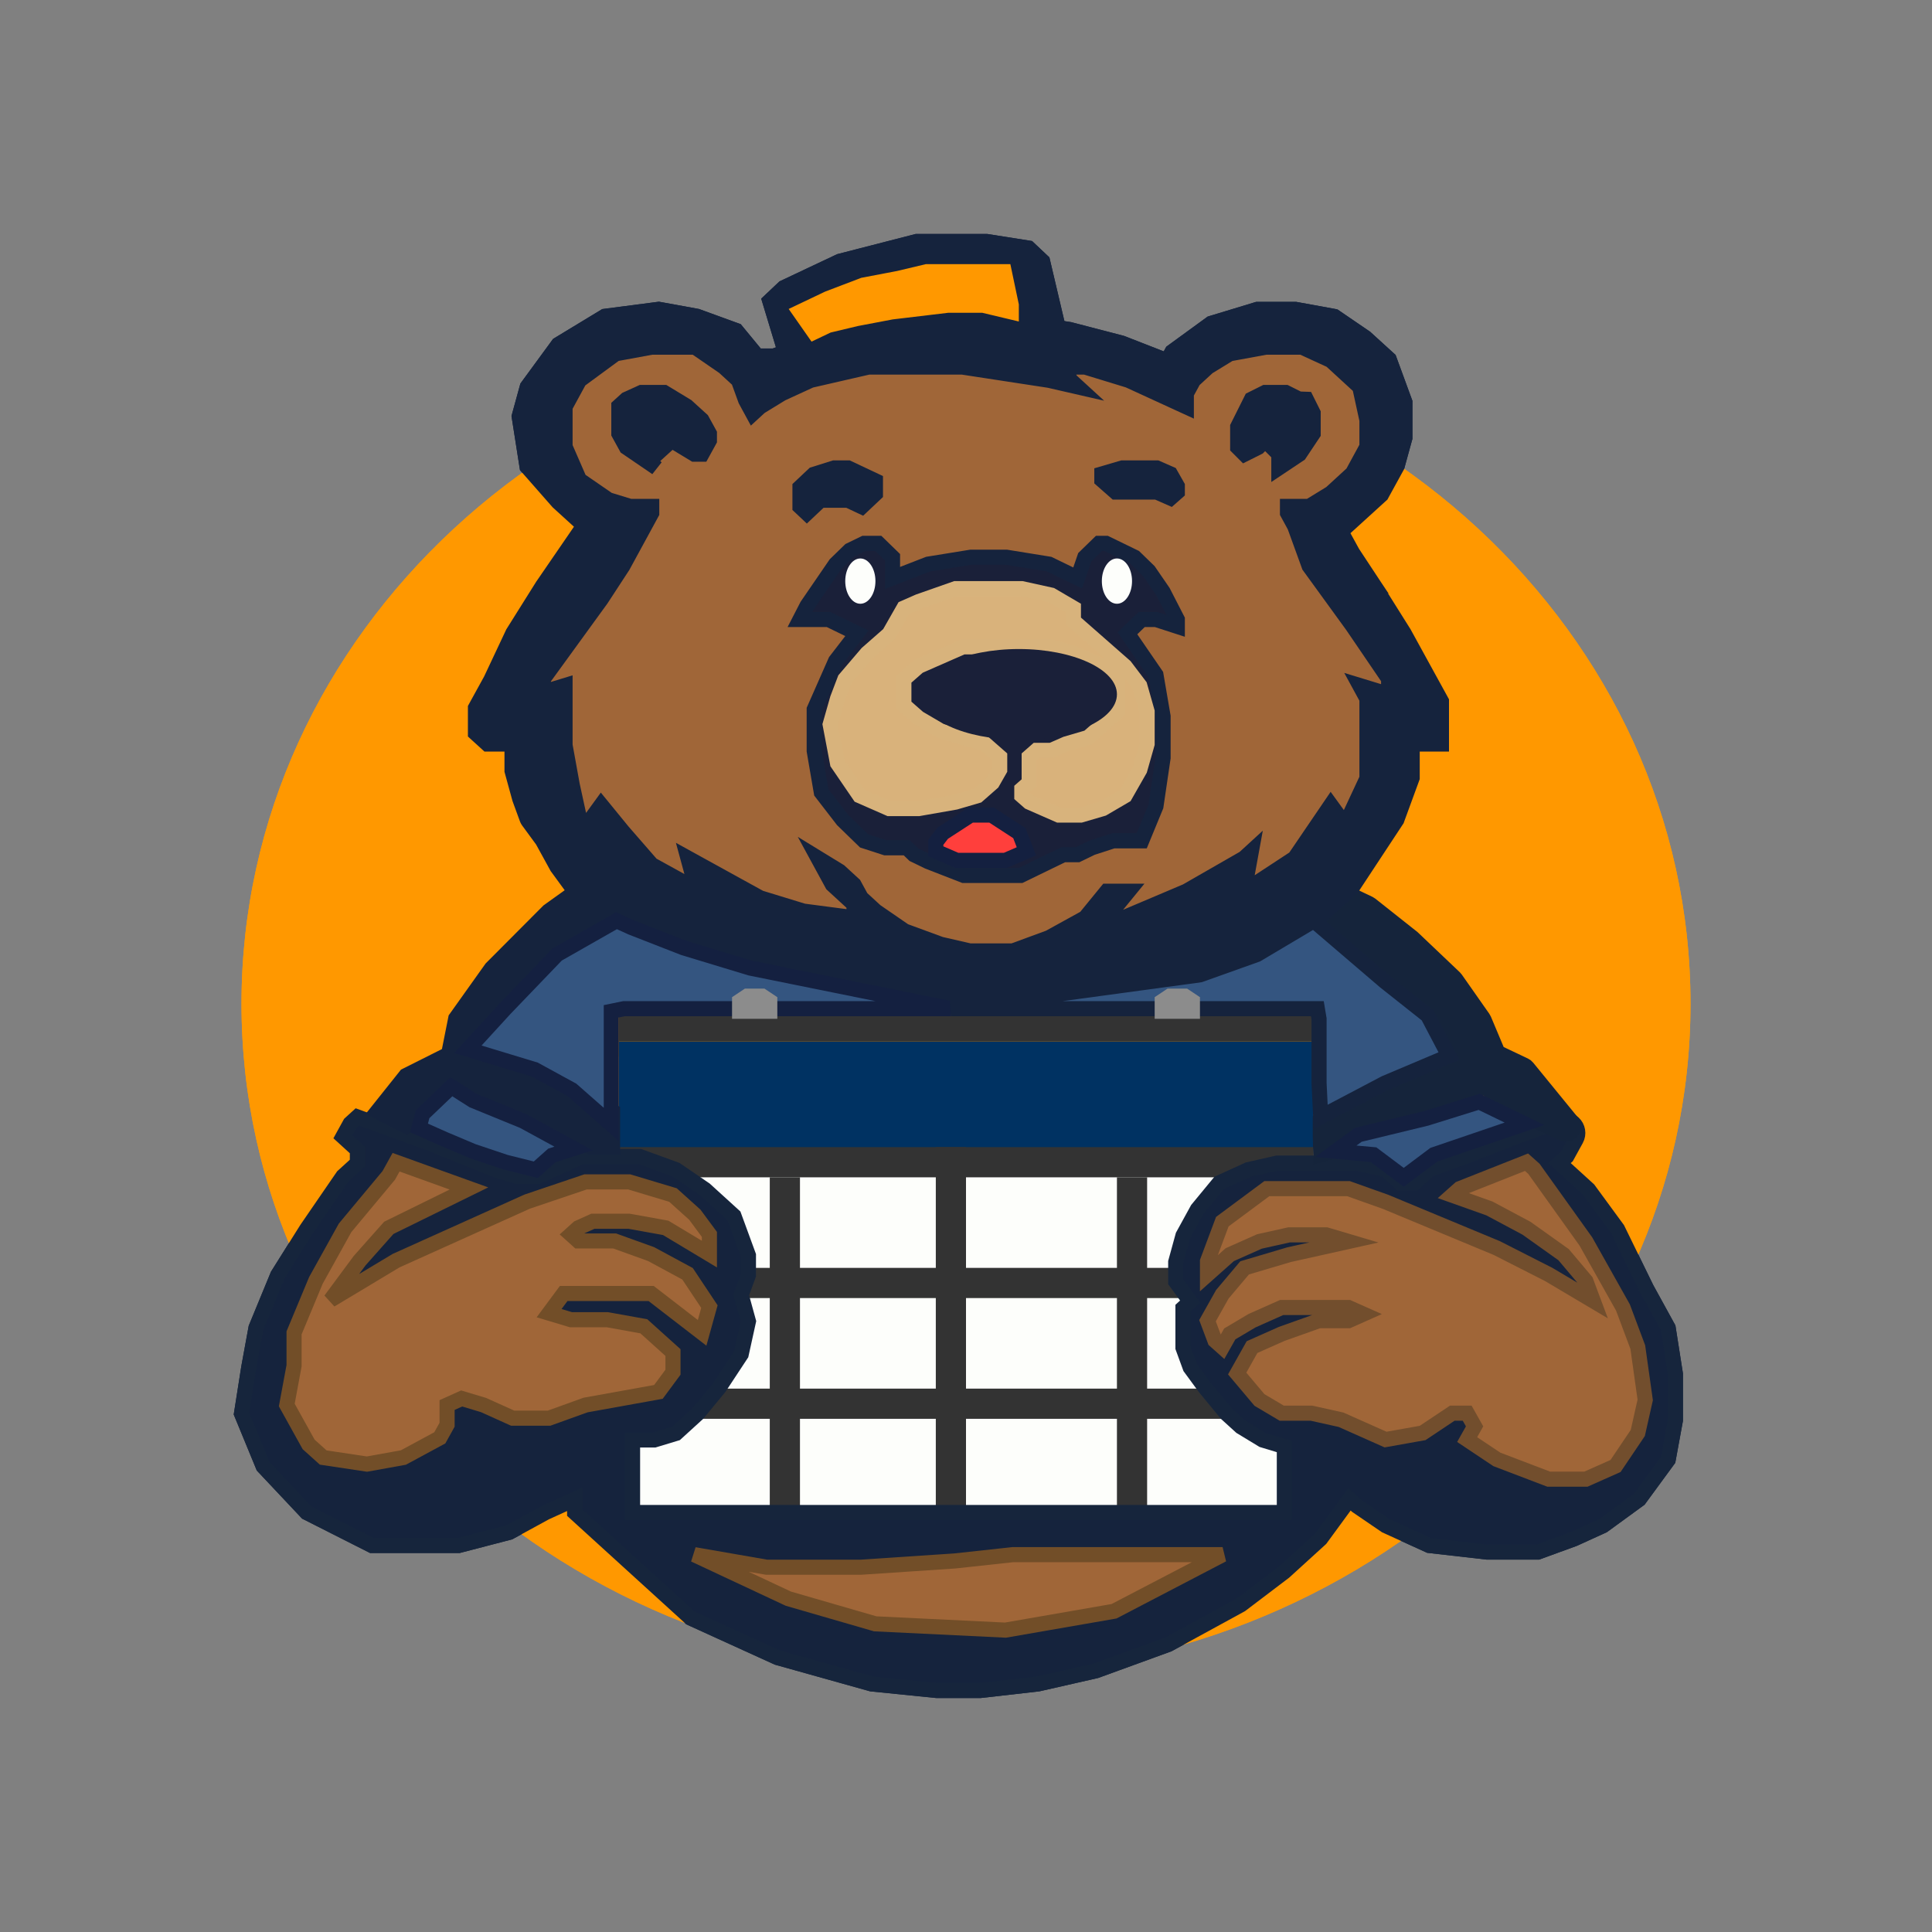 <svg width="128" height="128" viewBox="0 0 128 128" fill="none" xmlns="http://www.w3.org/2000/svg">
<rect x="0" y="0" width="128" height="128" fill="#808080" stroke="none"/>
<path d="M112 66.5C112 91.077 90.51 111 64 111C37.49 111 16 91.077 16 66.5C16 41.923 37.49 22 64 22C90.51 22 112 41.923 112 66.5Z" fill="#FF9800"/>
<path d="M41 70H87V103H41V70Z" fill="#FDFEFB"/>
<rect x="41" y="69" width="46" height="7" fill="#003262"/>
<line x1="87" y1="86" x2="41" y2="86" stroke="#333333" stroke-width="2"/>
<path d="M41 95H87" stroke="#333333" stroke-width="2"/>
<path d="M62 76H64V103H62V76Z" fill="#333333"/>
<path d="M75 78H77V105H75V78Z" fill="#333333"/>
<path d="M75 78H77V105H75V78Z" fill="#333333"/>
<path d="M49 77H51V104H49V77Z" fill="#333333"/>
<path d="M87 77L41 77" stroke="#333333" stroke-width="2"/>
<path d="M42.389 76.621H40.47H39.51H38.55L37.591 77.058L35.672 77.931H34.232L32.793 77.494L28.475 75.747L23.677 74L23.197 74.437L22.717 75.31L23.677 76.184V77.058L22.717 77.931L20.318 81.425L18.399 84.483L16.96 87.977L16.48 90.598L16 93.655L17.439 97.149L20.318 100.207L24.636 102.391H30.394L33.752 101.517L36.151 100.207L38.071 99.333V99.77V100.207L39.99 101.954L41.909 103.701L45.748 107.195L51.505 109.816L57.742 111.563L62.061 112H64.939L68.778 111.563L72.616 110.69L77.414 108.943L82.212 106.322L85.091 104.138L87.49 101.954L89.409 99.333L89.889 99.77L91.808 101.08L94.687 102.391L98.525 102.828H101.884L104.283 101.954L106.202 101.08L108.601 99.333L110.52 96.713L111 94.092V91.034L110.52 87.977L109.081 85.356L107.162 81.425L105.242 78.805L103.323 77.058L103.803 76.621L104.283 75.747L104.423 75.493C104.622 75.13 104.547 74.677 104.24 74.398C103.975 74.156 103.591 74.096 103.265 74.245L102.843 74.437L100.444 75.31L97.086 76.621L94.687 77.494L93.727 78.368H92.768L91.808 77.494L89.889 77.058H87.49H84.611L82.692 77.494L80.773 78.368L79.333 80.115L78.374 81.862L77.894 83.609V84.919L78.853 86.23L78.374 86.667V87.977V89.287L78.853 90.598L79.813 91.908L81.252 93.655L82.212 94.529L83.651 95.402L85.091 95.839V100.207H72.136H67.338H45.268H41.909V95.402H43.349L44.788 94.966L46.227 93.655L47.667 91.908L49.106 89.724L49.586 87.54L49.106 85.793L49.586 84.483V83.172L48.626 80.552L46.707 78.805L44.788 77.494L42.389 76.621Z" fill="#15233D" stroke="#16253C"/>
<path d="M50.794 103.833L46 103L52.233 105.917L57.986 107.583L66.616 108L73.808 106.75L81 103H72.849H67.096L63.26 103.417L57.027 103.833H50.794Z" fill="#A06638" stroke="#724E28"/>
<line x1="41" y1="68" x2="87" y2="68" stroke="#333333" stroke-width="2"/>
<path d="M26.241 83.522L21.897 86.13L22.862 84.826L23.828 83.522L25.759 81.348L31.069 78.739L28.655 77.87L26.241 77L25.759 77.87L22.862 81.348L20.931 84.826L19.483 88.304V90.478L19 93.087L20.448 95.696L21.414 96.565L24.31 97L26.724 96.565L29.138 95.261L29.621 94.391V93.087L30.586 92.652L32.035 93.087L33.965 93.957H36.379L38.793 93.087L41.207 92.652L43.621 92.217L44.586 90.913V89.609L42.655 87.87L40.241 87.435H37.828L36.379 87L37.345 85.696H39.276H43.138L46.517 88.304L47 86.565L45.552 84.391L43.138 83.087L40.724 82.217H38.31L37.828 81.783L38.31 81.348L39.276 80.913H41.69L44.103 81.348L47 83.087V81.783L46.035 80.478L44.586 79.174L41.69 78.304H38.793L34.931 79.609L30.103 81.783L26.241 83.522Z" fill="#A06638" stroke="#724E28"/>
<path d="M83.932 78.75H85.898H87.373H89.339L91.797 79.625L99.169 82.688L102.61 84.438L105.559 86.188L105.068 84.875L103.593 83.125L101.136 81.375L98.678 80.062L96.22 79.188L96.712 78.75L101.136 77L101.627 77.438L105.068 82.25L107.525 86.625L108.508 89.25L109 92.75L108.508 94.938L107.034 97.125L105.068 98H102.61L99.169 96.688L97.203 95.375L97.695 94.5L97.203 93.625H96.22L94.254 94.938L91.797 95.375L88.847 94.062L86.881 93.625H84.915L83.441 92.75L81.966 91L82.949 89.25L84.915 88.375L87.373 87.5H89.339L90.322 87.062L89.339 86.625H87.373H84.915L82.949 87.5L81.475 88.375L80.983 89.25L80.492 88.812L80 87.5L80.983 85.75L82.458 84L85.407 83.125L87.373 82.688L89.339 82.25L87.864 81.812H85.407L83.441 82.25L81.475 83.125L80 84.438V83.562L80.983 80.938L83.932 78.75Z" fill="#A06638" stroke="#724E2D"/>
<path d="M101.189 70.719L104.132 74.324C104.467 74.735 104.017 75.316 103.535 75.094L100.697 73.786C100.664 73.771 100.632 73.752 100.603 73.73L98.577 72.189C98.408 72.06 98.175 72.052 97.998 72.17L97.574 72.451C97.525 72.483 97.471 72.507 97.413 72.52L94.129 73.299C94.082 73.31 94.038 73.328 93.996 73.351L89.409 75.968C89.372 75.989 89.332 76.006 89.291 76.017L87.5 76.5L87.471 75.105V74.108C87.471 73.9 87.599 73.714 87.793 73.641L89.823 72.868L93.588 71.079L95.942 69.96C96.198 69.838 96.302 69.528 96.169 69.276L95.941 68.842L94.563 66.658C94.541 66.623 94.514 66.591 94.484 66.562L92.647 64.816L89.823 62.579L87.521 60.755C87.26 60.548 87.27 60.149 87.541 59.956L88.643 59.171C88.791 59.065 88.984 59.048 89.148 59.126L90.713 59.87C90.748 59.887 90.78 59.907 90.809 59.93L93.588 62.132L96.376 64.781C96.4 64.804 96.421 64.829 96.44 64.857L98.263 67.456C98.284 67.485 98.301 67.516 98.315 67.549L99.161 69.561C99.209 69.674 99.297 69.766 99.407 69.819L101.016 70.583C101.083 70.615 101.142 70.661 101.189 70.719Z" fill="#15243B" stroke="#15243B"/>
<path d="M36.333 60.368L39.639 58L42 59.421L41.528 59.895L37.75 62.263L34.917 65.105L31.611 69.368L32.083 69.842L36.333 71.263L40.583 73.632V76H39.167L32.556 72.684L30.194 71.737L29.25 72.21L26.889 74.579L25 73.632L26.889 71.263L29.722 69.842L30.194 67.474L32.556 64.158L36.333 60.368Z" fill="#15233D" stroke="#15233D"/>
<path d="M93.077 29.009L93.059 29.073L92.574 30.838L92.559 30.895L92.53 30.946L91.561 32.711L91.522 32.784L91.46 32.84L90.006 34.164L88.843 35.222L89.612 36.623L91.056 38.813L91.062 38.822H91.061L93 41.911L93.008 41.923L93.016 41.935L94.469 44.583L95.439 46.348L95.5 46.46V49.294H93.561V51.53L93.531 51.613L92.561 54.26L92.542 54.315L92.51 54.363L91.056 56.569L89.603 58.775L89.567 58.827L89.522 58.87L87.098 61.075L87.062 61.108L87.02 61.134L84.113 62.898L84.06 62.931L83.999 62.949L81.114 63.823L76.772 65.581L76.742 65.594L76.711 65.602L73.318 66.484L73.256 66.5H55.638L55.539 66.455L53.601 65.572L51.708 64.711L49.819 64.281L49.803 64.277L49.785 64.272L46.878 63.391L46.865 63.387L46.852 63.382L44.429 62.499L44.394 62.486L44.36 62.468L39.515 59.821L39.504 59.815L39.494 59.81L38.041 58.928L37.955 58.876L37.897 58.796L36.928 57.472L36.908 57.445L36.893 57.417L35.938 55.679L34.993 54.39C34.963 54.348 34.938 54.302 34.92 54.254L34.438 52.937L34.431 52.917L34.426 52.898L33.941 51.133L33.923 51.067V49.294H32.291L32.148 49.164L31.663 48.723L31.5 48.574V46.901L31.561 46.789L32.519 45.047L33.971 41.964L33.983 41.937L34 41.911L35.938 38.822L35.943 38.813L35.949 38.806L38.372 35.275L38.405 35.228L38.448 35.19L38.855 34.817L38.577 34.69L38.506 34.658L38.448 34.605L36.994 33.281L36.974 33.263L36.955 33.242L35.017 31.036L34.921 30.927L34.898 30.783L34.414 27.695L34.398 27.589L34.426 27.485L34.91 25.721L34.935 25.632L34.989 25.558L36.928 22.91L36.986 22.83L37.071 22.778L39.98 21.014L40.069 20.959L40.174 20.945L43.566 20.504L43.644 20.494L43.721 20.508L46.144 20.949L46.185 20.957L46.225 20.972L48.648 21.854L48.776 21.9L48.863 22.006L50.166 23.588H51.291L54.595 22.299L54.63 22.285L54.666 22.277L58.543 21.395L58.573 21.388L58.603 21.385L62.965 20.943L62.99 20.941H65.483L65.528 20.949L67.936 21.388H67.936L70.844 21.829L70.87 21.833L70.895 21.84L74.287 22.722L74.315 22.73L74.344 22.74L77.326 23.903L77.601 23.406L77.654 23.309L77.744 23.243L80.167 21.479L80.235 21.429L80.316 21.404L83.224 20.521L83.295 20.5H85.838L85.882 20.508L88.305 20.949L88.409 20.969L88.497 21.028L90.436 22.352L90.465 22.371L90.49 22.395L91.944 23.719L92.035 23.801L92.077 23.916L93.047 26.564L93.077 26.646V29.009Z" fill="#15233D" stroke="#15233D"/>
<path d="M42.222 35.747L43.179 33.989V33.55H41.744L40.308 33.11L38.393 31.791L37.436 29.593V26.956L38.393 25.198L40.786 23.44L43.179 23H46.051L47.966 24.319L48.923 25.198L49.402 26.517L49.88 27.396L50.359 26.956L51.795 26.077L53.709 25.198L55.624 24.758L57.538 24.319H59.932H61.367H63.761L66.632 24.758L69.504 25.198L71.419 25.637L70.94 25.198L70.462 24.319H70.94H71.897L74.769 25.198L77.641 26.517L78.598 26.956V26.077L79.077 25.198L80.034 24.319L81.47 23.44L83.863 23H86.256L88.171 23.879L90.085 25.637L90.564 27.835V29.593L89.607 31.352L88.171 32.67L86.735 33.55H85.299V33.989L85.778 34.868L86.735 37.505L89.607 41.462L92 44.978V45.857H91.521L90.085 45.418L90.564 46.297V48.055V51.571L89.128 54.648L88.171 53.33L85.778 56.846L82.427 59.044L82.906 56.407L82.427 56.846L78.598 59.044L72.376 61.681L73.333 60.802L74.769 59.044H73.333L71.897 60.802L69.504 62.121L67.111 63H64.239L62.325 62.56L59.932 61.681L58.017 60.363L57.06 59.483L56.581 58.604L55.624 57.725L54.188 56.846L55.145 58.604L56.581 59.923V60.802L53.231 60.363L50.359 59.483L47.966 58.165L45.573 56.846L46.051 58.604H45.573L43.179 57.286L41.265 55.088L39.829 53.33L38.872 54.648L38.393 54.209L37.914 52.011L37.436 49.374V47.176V45.418L36 45.857V44.978L37.914 42.341L39.829 39.703L41.265 37.505L42.222 35.747Z" fill="#A06638" stroke="#15233D"/>
<path d="M53.909 31.429L55.273 31H55.727H56.182L57.091 31.429L58 31.857V32.714L57.091 33.571L56.182 33.143H55.273H54.364L53.909 33.571L53.455 34L53 33.571V32.714V32.286L53.909 31.429Z" fill="#15233D" stroke="#15233D"/>
<path d="M74.364 31L73 31.4V31.8L73.454 32.2L73.909 32.6H74.364H75.273H76.636L77.546 33L78 32.6V32.2L77.546 31.4L76.636 31H75.273H74.364Z" fill="#15233D" stroke="#15233D"/>
<path d="M83.818 26H85.182L86.054 26.436L86.546 26.454L87 27.364V28.727L86.091 30.091L84.727 31V30.091L84.273 29.636L83.818 29.182L83.364 29.636L82.454 30.091L82 29.636V29.182V28.273L82.454 27.364L82.909 26.454L83.818 26Z" fill="#15233D"/>
<path d="M86.091 26.454L86.054 26.436M86.054 26.436L85.182 26H83.818L82.909 26.454L82.454 27.364L82 28.273V29.182V29.636L82.454 30.091L83.364 29.636L83.818 29.182L84.273 29.636L84.727 30.091V31L86.091 30.091L87 28.727V27.364L86.546 26.454L86.054 26.436Z" stroke="#15233D"/>
<path d="M44.5 29.182L46 30.091H46.5L47 29.182V28.727L46.5 27.818L45.5 26.909L44 26H42.5L41.5 26.454L41 26.909V28.727L41.5 29.636L43.5 31L43 30.546L43.5 30.091L44 29.636L44.5 29.182Z" fill="#15233D" stroke="#15233D"/>
<path d="M75.17 36.917L73.283 36H72.811L72.34 36.458L71.868 36.917L71.396 38.292L69.509 37.375L66.679 36.917H64.321L61.491 37.375L59.132 38.292V37.375V36.917L58.66 36.458L58.189 36H57.245L56.302 36.458L55.358 37.375L54.415 38.75L53.472 40.125L53 41.042H53.943H54.887L55.83 41.5L56.774 41.958L55.358 43.792L53.943 47V49.75L54.415 52.5L55.83 54.333L57.245 55.708L58.66 56.167H60.075L60.547 56.625L61.491 57.083L63.849 58H65.736H67.623L69.509 57.083L70.453 56.625H71.396L72.34 56.167L73.755 55.708H74.226H74.698H75.641L76.585 53.417L77.057 50.208V47.458L76.585 44.708L75.641 43.333L74.698 41.958L75.641 41.042H76.585L78 41.5V41.042L77.057 39.208L76.113 37.833L75.17 36.917Z" fill="#1A2039" stroke="#15233D"/>
<path d="M60.861 39.857L63.302 39H64.279H65.744H67.698L69.651 39.429L71.116 40.286V41.143L71.605 41.571L73.07 42.857L74.535 44.143L75.512 45.429L76 47.143V49.286L75.512 51L74.535 52.714L73.07 53.571L71.605 54H70.139L68.186 53.143L67.698 52.714V52.286L68.186 51.857V51.429V51V50.143L68.674 49.714H69.651L70.628 49.286L72.093 48.857L73.07 48L74.046 47.143V46.286V45L73.07 44.143L72.093 43.714L71.116 43.286L69.651 42.857H68.186H66.721H64.767H63.791L62.814 43.286L61.837 43.714L60.861 44.143L60.372 44.571L59.884 45V45.857V46.714L60.372 47.143L60.861 47.571L62.326 48.429L63.791 48.857L65.256 49.286L65.744 49.714L66.233 50.143V51L65.744 51.857L64.767 52.714L63.302 53.143L60.861 53.571H58.907L56.953 52.714L55.488 50.571L55 48L55.488 46.286L55.977 45L57.442 43.286L58.907 42L59.884 40.286L60.861 39.857Z" fill="#D9B27B" stroke="#D8B37C"/>
<path d="M64.308 54H65.692L67.538 55.2L68 56.4L66.615 57H65.692H64.308H63.385L62 56.4V55.8L62.462 55.2L63.385 54.6L64.308 54Z" fill="#FF3F3C" stroke="#142040"/>
<ellipse cx="57" cy="38.5" rx="1" ry="1.5" fill="#FDFEFB"/>
<ellipse cx="74" cy="38.5" rx="1" ry="1.5" fill="#FDFEFB"/>
<ellipse cx="67.5" cy="46" rx="6.5" ry="3" fill="#1A2039"/>
<path d="M28.476 73.364L29.905 72L31.333 72.909L34.667 74.273L38 76.091L36.571 76.546L35.5 77.5L33.5 77L31.333 76.273L29.5 75.5L27.761 74.727L28 73.818L28.476 73.364Z" fill="#345580" stroke="#142040"/>
<path d="M36.908 63.241L40.846 61L41.831 61.448L45.277 62.793L49.708 64.138L63 66.828H58.569H55.123H52.169H49.708H47.739H46.261H42.815H41.339L40.5 67V68.5V71.5V74.5L37.892 72.207L35.431 70.862L31 69.517L33.462 66.828L36.908 63.241Z" fill="#345580" stroke="#142040"/>
<path d="M98 73L101 74.454L95 76.5L93 78L91 76.5L88.5 76.273L90 75.182L94.5 74.091L98 73Z" fill="#345580" stroke="#142040"/>
<path d="M91.757 65.034L87.043 61L83.271 63.241L79.5 64.586L63 66.828H78.086H80.443H83.743H87.278L87.391 67.5V68.5V71.759L87.5 74L91.757 71.759L96 69.966L94.586 67.276L91.757 65.034Z" fill="#345580" stroke="#15233D"/>
<path d="M78 66.667V66.333M77 66.333L77.5 66H78H78.5L79 66.333V66.667V67H78H77V66.667V66.333Z" stroke="#8C8C8C"/>
<path d="M50 66.667V66.333M49 66.333L49.5 66H50H50.5L51 66.333V66.667V67H50H49V66.667V66.333Z" stroke="#8C8C8C"/>
<path d="M51 19.938L51.927 23L53.781 22.562L52.854 20.812L53.317 20.375L57.024 18.625L61.195 17.75H67.219L67.683 20.812L70 21.25L69.073 17.312L68.146 16.438L65.366 16H60.732L55.634 17.312L51.927 19.062L51 19.938Z" fill="#15233D" stroke="#15233D"/>
<path d="M67 20.222L66.533 18H65.133H63.267H61.4L59.533 18.444L57.2 18.889L54.867 19.778L53 20.667L53.933 22L54.867 21.556L56.733 21.111L59.067 20.667L62.8 20.222H65.133L67 20.667V20.222Z" fill="#FF9800" stroke="#FF9800"/>
<path d="M112 66.5C112 91.077 90.51 111 64 111C37.49 111 16 91.077 16 66.5C16 41.923 37.49 22 64 22C90.51 22 112 41.923 112 66.5Z" fill="#FF9800"/>
<path d="M41 70H87V103H41V70Z" fill="#FDFEFB"/>
<rect x="41" y="69" width="46" height="8" fill="#003262"/>
<line x1="87" y1="85" x2="41" y2="85" stroke="#333333" stroke-width="2"/>
<path d="M41 93H87" stroke="#333333" stroke-width="2"/>
<path d="M62 76H64V90.5V103H62V76Z" fill="#333333"/>
<path d="M74 78H76V105H74V78Z" fill="#333333"/>
<path d="M51 78H53V105H51V78Z" fill="#333333"/>
<path d="M87 77L41 77" stroke="#333333" stroke-width="2"/>
<path d="M42.389 76.621H40.47H39.51H38.55L37.591 77.058L35.672 77.931H34.232L32.793 77.494L28.475 75.747L23.677 74L23.197 74.437L22.717 75.31L23.677 76.184V77.058L22.717 77.931L20.318 81.425L18.399 84.483L16.96 87.977L16.48 90.598L16 93.655L17.439 97.149L20.318 100.207L24.636 102.391H30.394L33.752 101.517L36.151 100.207L38.071 99.333V99.77V100.207L39.99 101.954L41.909 103.701L45.748 107.195L51.505 109.816L57.742 111.563L62.061 112H64.939L68.778 111.563L72.616 110.69L77.414 108.943L82.212 106.322L85.091 104.138L87.49 101.954L89.409 99.333L89.889 99.77L91.808 101.08L94.687 102.391L98.525 102.828H101.884L104.283 101.954L106.202 101.08L108.601 99.333L110.52 96.713L111 94.092V91.034L110.52 87.977L109.081 85.356L107.162 81.425L105.242 78.805L103.323 77.058L103.803 76.621L104.283 75.747L104.423 75.493C104.622 75.13 104.547 74.677 104.24 74.398C103.975 74.156 103.591 74.096 103.265 74.245L102.843 74.437L100.444 75.31L97.086 76.621L94.687 77.494L93.727 78.368H92.768L91.808 77.494L89.889 77.058H87.49H84.611L82.692 77.494L80.773 78.368L79.333 80.115L78.374 81.862L77.894 83.609V84.919L78.853 86.23L78.374 86.667V87.977V89.287L78.853 90.598L79.813 91.908L81.252 93.655L82.212 94.529L83.651 95.402L85.091 95.839V100.207H72.136H67.338H45.268H41.909V95.402H43.349L44.788 94.966L46.227 93.655L47.667 91.908L49.106 89.724L49.586 87.54L49.106 85.793L49.586 84.483V83.172L48.626 80.552L46.707 78.805L44.788 77.494L42.389 76.621Z" fill="#15233D" stroke="#16253C"/>
<path d="M50.794 103.833L46 103L52.233 105.917L57.986 107.583L66.616 108L73.808 106.75L81 103H72.849H67.096L63.26 103.417L57.027 103.833H50.794Z" fill="#A06638" stroke="#724E28"/>
<line x1="41" y1="68" x2="87" y2="68" stroke="#333333" stroke-width="2"/>
<path d="M26.241 83.522L21.897 86.13L22.862 84.826L23.828 83.522L25.759 81.348L31.069 78.739L28.655 77.87L26.241 77L25.759 77.87L22.862 81.348L20.931 84.826L19.483 88.304V90.478L19 93.087L20.448 95.696L21.414 96.565L24.31 97L26.724 96.565L29.138 95.261L29.621 94.391V93.087L30.586 92.652L32.035 93.087L33.965 93.957H36.379L38.793 93.087L41.207 92.652L43.621 92.217L44.586 90.913V89.609L42.655 87.87L40.241 87.435H37.828L36.379 87L37.345 85.696H39.276H43.138L46.517 88.304L47 86.565L45.552 84.391L43.138 83.087L40.724 82.217H38.31L37.828 81.783L38.31 81.348L39.276 80.913H41.69L44.103 81.348L47 83.087V81.783L46.035 80.478L44.586 79.174L41.69 78.304H38.793L34.931 79.609L30.103 81.783L26.241 83.522Z" fill="#A06638" stroke="#724E28"/>
<path d="M83.932 78.75H85.898H87.373H89.339L91.797 79.625L99.169 82.688L102.61 84.438L105.559 86.188L105.068 84.875L103.593 83.125L101.136 81.375L98.678 80.062L96.22 79.188L96.712 78.75L101.136 77L101.627 77.438L105.068 82.25L107.525 86.625L108.508 89.25L109 92.75L108.508 94.938L107.034 97.125L105.068 98H102.61L99.169 96.688L97.203 95.375L97.695 94.5L97.203 93.625H96.22L94.254 94.938L91.797 95.375L88.847 94.062L86.881 93.625H84.915L83.441 92.75L81.966 91L82.949 89.25L84.915 88.375L87.373 87.5H89.339L90.322 87.062L89.339 86.625H87.373H84.915L82.949 87.5L81.475 88.375L80.983 89.25L80.492 88.812L80 87.5L80.983 85.75L82.458 84L85.407 83.125L87.373 82.688L89.339 82.25L87.864 81.812H85.407L83.441 82.25L81.475 83.125L80 84.438V83.562L80.983 80.938L83.932 78.75Z" fill="#A06638" stroke="#724E2D"/>
<path d="M101.189 70.719L104.132 74.324C104.467 74.735 104.017 75.316 103.535 75.094L100.697 73.786C100.664 73.771 100.632 73.752 100.603 73.73L98.577 72.189C98.408 72.06 98.175 72.052 97.998 72.17L97.574 72.451C97.525 72.483 97.471 72.507 97.413 72.52L94.129 73.299C94.082 73.31 94.038 73.328 93.996 73.351L89.409 75.968C89.372 75.989 89.332 76.006 89.291 76.017L87.5 76.5L87.471 75.105V74.108C87.471 73.9 87.599 73.714 87.793 73.641L89.823 72.868L93.588 71.079L95.942 69.96C96.198 69.838 96.302 69.528 96.169 69.276L95.941 68.842L94.563 66.658C94.541 66.623 94.514 66.591 94.484 66.562L92.647 64.816L89.823 62.579L87.521 60.755C87.26 60.548 87.27 60.149 87.541 59.956L88.643 59.171C88.791 59.065 88.984 59.048 89.148 59.126L90.713 59.87C90.748 59.887 90.78 59.907 90.809 59.93L93.588 62.132L96.376 64.781C96.4 64.804 96.421 64.829 96.44 64.857L98.263 67.456C98.284 67.485 98.301 67.516 98.315 67.549L99.161 69.561C99.209 69.674 99.297 69.766 99.407 69.819L101.016 70.583C101.083 70.615 101.142 70.661 101.189 70.719Z" fill="#15243B" stroke="#15243B"/>
<path d="M36.333 60.368L39.639 58L42 59.421L41.528 59.895L37.75 62.263L34.917 65.105L31.611 69.368L32.083 69.842L36.333 71.263L40.583 73.632V76H39.167L32.556 72.684L30.194 71.737L29.25 72.21L26.889 74.579L25 73.632L26.889 71.263L29.722 69.842L30.194 67.474L32.556 64.158L36.333 60.368Z" fill="#15233D" stroke="#15233D"/>
<path d="M93.077 29.009L93.059 29.073L92.574 30.838L92.559 30.895L92.53 30.946L91.561 32.711L91.522 32.784L91.46 32.84L90.006 34.164L88.843 35.222L89.612 36.623L91.056 38.813L91.062 38.822H91.061L93 41.911L93.008 41.923L93.016 41.935L94.469 44.583L95.439 46.348L95.5 46.46V49.294H93.561V51.53L93.531 51.613L92.561 54.26L92.542 54.315L92.51 54.363L91.056 56.569L89.603 58.775L89.567 58.827L89.522 58.87L87.098 61.075L87.062 61.108L87.02 61.134L84.113 62.898L84.06 62.931L83.999 62.949L81.114 63.823L76.772 65.581L76.742 65.594L76.711 65.602L73.318 66.484L73.256 66.5H55.638L55.539 66.455L53.601 65.572L51.708 64.711L49.819 64.281L49.803 64.277L49.785 64.272L46.878 63.391L46.865 63.387L46.852 63.382L44.429 62.499L44.394 62.486L44.36 62.468L39.515 59.821L39.504 59.815L39.494 59.81L38.041 58.928L37.955 58.876L37.897 58.796L36.928 57.472L36.908 57.445L36.893 57.417L35.938 55.679L34.993 54.39C34.963 54.348 34.938 54.302 34.92 54.254L34.438 52.937L34.431 52.917L34.426 52.898L33.941 51.133L33.923 51.067V49.294H32.291L32.148 49.164L31.663 48.723L31.5 48.574V46.901L31.561 46.789L32.519 45.047L33.971 41.964L33.983 41.937L34 41.911L35.938 38.822L35.943 38.813L35.949 38.806L38.372 35.275L38.405 35.228L38.448 35.19L38.855 34.817L38.577 34.69L38.506 34.658L38.448 34.605L36.994 33.281L36.974 33.263L36.955 33.242L35.017 31.036L34.921 30.927L34.898 30.783L34.414 27.695L34.398 27.589L34.426 27.485L34.91 25.721L34.935 25.632L34.989 25.558L36.928 22.91L36.986 22.83L37.071 22.778L39.98 21.014L40.069 20.959L40.174 20.945L43.566 20.504L43.644 20.494L43.721 20.508L46.144 20.949L46.185 20.957L46.225 20.972L48.648 21.854L48.776 21.9L48.863 22.006L50.166 23.588H51.291L54.595 22.299L54.63 22.285L54.666 22.277L58.543 21.395L58.573 21.388L58.603 21.385L62.965 20.943L62.99 20.941H65.483L65.528 20.949L67.936 21.388H67.936L70.844 21.829L70.87 21.833L70.895 21.84L74.287 22.722L74.315 22.73L74.344 22.74L77.326 23.903L77.601 23.406L77.654 23.309L77.744 23.243L80.167 21.479L80.235 21.429L80.316 21.404L83.224 20.521L83.295 20.5H85.838L85.882 20.508L88.305 20.949L88.409 20.969L88.497 21.028L90.436 22.352L90.465 22.371L90.49 22.395L91.944 23.719L92.035 23.801L92.077 23.916L93.047 26.564L93.077 26.646V29.009Z" fill="#15233D" stroke="#15233D"/>
<path d="M42.222 35.747L43.179 33.989V33.55H41.744L40.308 33.11L38.393 31.791L37.436 29.593V26.956L38.393 25.198L40.786 23.44L43.179 23H46.051L47.966 24.319L48.923 25.198L49.402 26.517L49.88 27.396L50.359 26.956L51.795 26.077L53.709 25.198L55.624 24.758L57.538 24.319H59.932H61.367H63.761L66.632 24.758L69.504 25.198L71.419 25.637L70.94 25.198L70.462 24.319H70.94H71.897L74.769 25.198L77.641 26.517L78.598 26.956V26.077L79.077 25.198L80.034 24.319L81.47 23.44L83.863 23H86.256L88.171 23.879L90.085 25.637L90.564 27.835V29.593L89.607 31.352L88.171 32.67L86.735 33.55H85.299V33.989L85.778 34.868L86.735 37.505L89.607 41.462L92 44.978V45.857H91.521L90.085 45.418L90.564 46.297V48.055V51.571L89.128 54.648L88.171 53.33L85.778 56.846L82.427 59.044L82.906 56.407L82.427 56.846L78.598 59.044L72.376 61.681L73.333 60.802L74.769 59.044H73.333L71.897 60.802L69.504 62.121L67.111 63H64.239L62.325 62.56L59.932 61.681L58.017 60.363L57.06 59.483L56.581 58.604L55.624 57.725L54.188 56.846L55.145 58.604L56.581 59.923V60.802L53.231 60.363L50.359 59.483L47.966 58.165L45.573 56.846L46.051 58.604H45.573L43.179 57.286L41.265 55.088L39.829 53.33L38.872 54.648L38.393 54.209L37.914 52.011L37.436 49.374V47.176V45.418L36 45.857V44.978L37.914 42.341L39.829 39.703L41.265 37.505L42.222 35.747Z" fill="#A06638" stroke="#15233D"/>
<path d="M53.909 31.429L55.273 31H55.727H56.182L57.091 31.429L58 31.857V32.714L57.091 33.571L56.182 33.143H55.273H54.364L53.909 33.571L53.455 34L53 33.571V32.714V32.286L53.909 31.429Z" fill="#15233D" stroke="#15233D"/>
<path d="M74.364 31L73 31.4V31.8L73.454 32.2L73.909 32.6H74.364H75.273H76.636L77.546 33L78 32.6V32.2L77.546 31.4L76.636 31H75.273H74.364Z" fill="#15233D" stroke="#15233D"/>
<path d="M83.818 26H85.182L86.054 26.436L86.546 26.454L87 27.364V28.727L86.091 30.091L84.727 31V30.091L84.273 29.636L83.818 29.182L83.364 29.636L82.454 30.091L82 29.636V29.182V28.273L82.454 27.364L82.909 26.454L83.818 26Z" fill="#15233D"/>
<path d="M86.091 26.454L86.054 26.436M86.054 26.436L85.182 26H83.818L82.909 26.454L82.454 27.364L82 28.273V29.182V29.636L82.454 30.091L83.364 29.636L83.818 29.182L84.273 29.636L84.727 30.091V31L86.091 30.091L87 28.727V27.364L86.546 26.454L86.054 26.436Z" stroke="#15233D"/>
<path d="M44.5 29.182L46 30.091H46.5L47 29.182V28.727L46.5 27.818L45.5 26.909L44 26H42.5L41.5 26.454L41 26.909V28.727L41.5 29.636L43.5 31L43 30.546L43.5 30.091L44 29.636L44.5 29.182Z" fill="#15233D" stroke="#15233D"/>
<path d="M75.17 36.917L73.283 36H72.811L72.34 36.458L71.868 36.917L71.396 38.292L69.509 37.375L66.679 36.917H64.321L61.491 37.375L59.132 38.292V37.375V36.917L58.66 36.458L58.189 36H57.245L56.302 36.458L55.358 37.375L54.415 38.75L53.472 40.125L53 41.042H53.943H54.887L55.83 41.5L56.774 41.958L55.358 43.792L53.943 47V49.75L54.415 52.5L55.83 54.333L57.245 55.708L58.66 56.167H60.075L60.547 56.625L61.491 57.083L63.849 58H65.736H67.623L69.509 57.083L70.453 56.625H71.396L72.34 56.167L73.755 55.708H74.226H74.698H75.641L76.585 53.417L77.057 50.208V47.458L76.585 44.708L75.641 43.333L74.698 41.958L75.641 41.042H76.585L78 41.5V41.042L77.057 39.208L76.113 37.833L75.17 36.917Z" fill="#1A2039" stroke="#15233D"/>
<path d="M60.861 39.857L63.302 39H64.279H65.744H67.698L69.651 39.429L71.116 40.286V41.143L71.605 41.571L73.07 42.857L74.535 44.143L75.512 45.429L76 47.143V49.286L75.512 51L74.535 52.714L73.07 53.571L71.605 54H70.139L68.186 53.143L67.698 52.714V52.286L68.186 51.857V51.429V51V50.143L68.674 49.714H69.651L70.628 49.286L72.093 48.857L73.07 48L74.046 47.143V46.286V45L73.07 44.143L72.093 43.714L71.116 43.286L69.651 42.857H68.186H66.721H64.767H63.791L62.814 43.286L61.837 43.714L60.861 44.143L60.372 44.571L59.884 45V45.857V46.714L60.372 47.143L60.861 47.571L62.326 48.429L63.791 48.857L65.256 49.286L65.744 49.714L66.233 50.143V51L65.744 51.857L64.767 52.714L63.302 53.143L60.861 53.571H58.907L56.953 52.714L55.488 50.571L55 48L55.488 46.286L55.977 45L57.442 43.286L58.907 42L59.884 40.286L60.861 39.857Z" fill="#D9B27B" stroke="#D8B37C"/>
<path d="M64.308 54H65.692L67.538 55.2L68 56.4L66.615 57H65.692H64.308H63.385L62 56.4V55.8L62.462 55.2L63.385 54.6L64.308 54Z" fill="#FF3F3C" stroke="#142040"/>
<ellipse cx="57" cy="38.5" rx="1" ry="1.5" fill="#FDFEFB"/>
<ellipse cx="74" cy="38.5" rx="1" ry="1.5" fill="#FDFEFB"/>
<ellipse cx="67.5" cy="46" rx="6.5" ry="3" fill="#1A2039"/>
<path d="M28.476 73.364L29.905 72L31.333 72.909L34.667 74.273L38 76.091L36.571 76.546L35.5 77.5L33.5 77L31.333 76.273L29.5 75.5L27.761 74.727L28 73.818L28.476 73.364Z" fill="#345580" stroke="#142040"/>
<path d="M36.908 63.241L40.846 61L41.831 61.448L45.277 62.793L49.708 64.138L63 66.828H58.569H55.123H52.169H49.708H47.739H46.261H42.815H41.339L40.5 67V68.5V71.5V74.5L37.892 72.207L35.431 70.862L31 69.517L33.462 66.828L36.908 63.241Z" fill="#345580" stroke="#142040"/>
<path d="M98 73L101 74.454L95 76.5L93 78L91 76.5L88.5 76.273L90 75.182L94.5 74.091L98 73Z" fill="#345580" stroke="#142040"/>
<path d="M91.757 65.034L87.043 61L83.271 63.241L79.5 64.586L63 66.828H78.086H80.443H83.743H87.278L87.391 67.5V68.5V71.759L87.5 74L91.757 71.759L96 69.966L94.586 67.276L91.757 65.034Z" fill="#345580" stroke="#15233D"/>
<path d="M78 66.667V66.333M77 66.333L77.5 66H78H78.5L79 66.333V66.667V67H78H77V66.667V66.333Z" stroke="#8C8C8C"/>
<path d="M50 66.667V66.333M49 66.333L49.5 66H50H50.5L51 66.333V66.667V67H50H49V66.667V66.333Z" stroke="#8C8C8C"/>
<path d="M51 19.938L51.927 23L53.781 22.562L52.854 20.812L53.317 20.375L57.024 18.625L61.195 17.75H67.219L67.683 20.812L70 21.25L69.073 17.312L68.146 16.438L65.366 16H60.732L55.634 17.312L51.927 19.062L51 19.938Z" fill="#15233D" stroke="#15233D"/>
<path d="M67 20.222L66.533 18H65.133H63.267H61.4L59.533 18.444L57.2 18.889L54.867 19.778L53 20.667L53.933 22L54.867 21.556L56.733 21.111L59.067 20.667L62.8 20.222H65.133L67 20.667V20.222Z" fill="#FF9800" stroke="#FF9800"/>
</svg>
